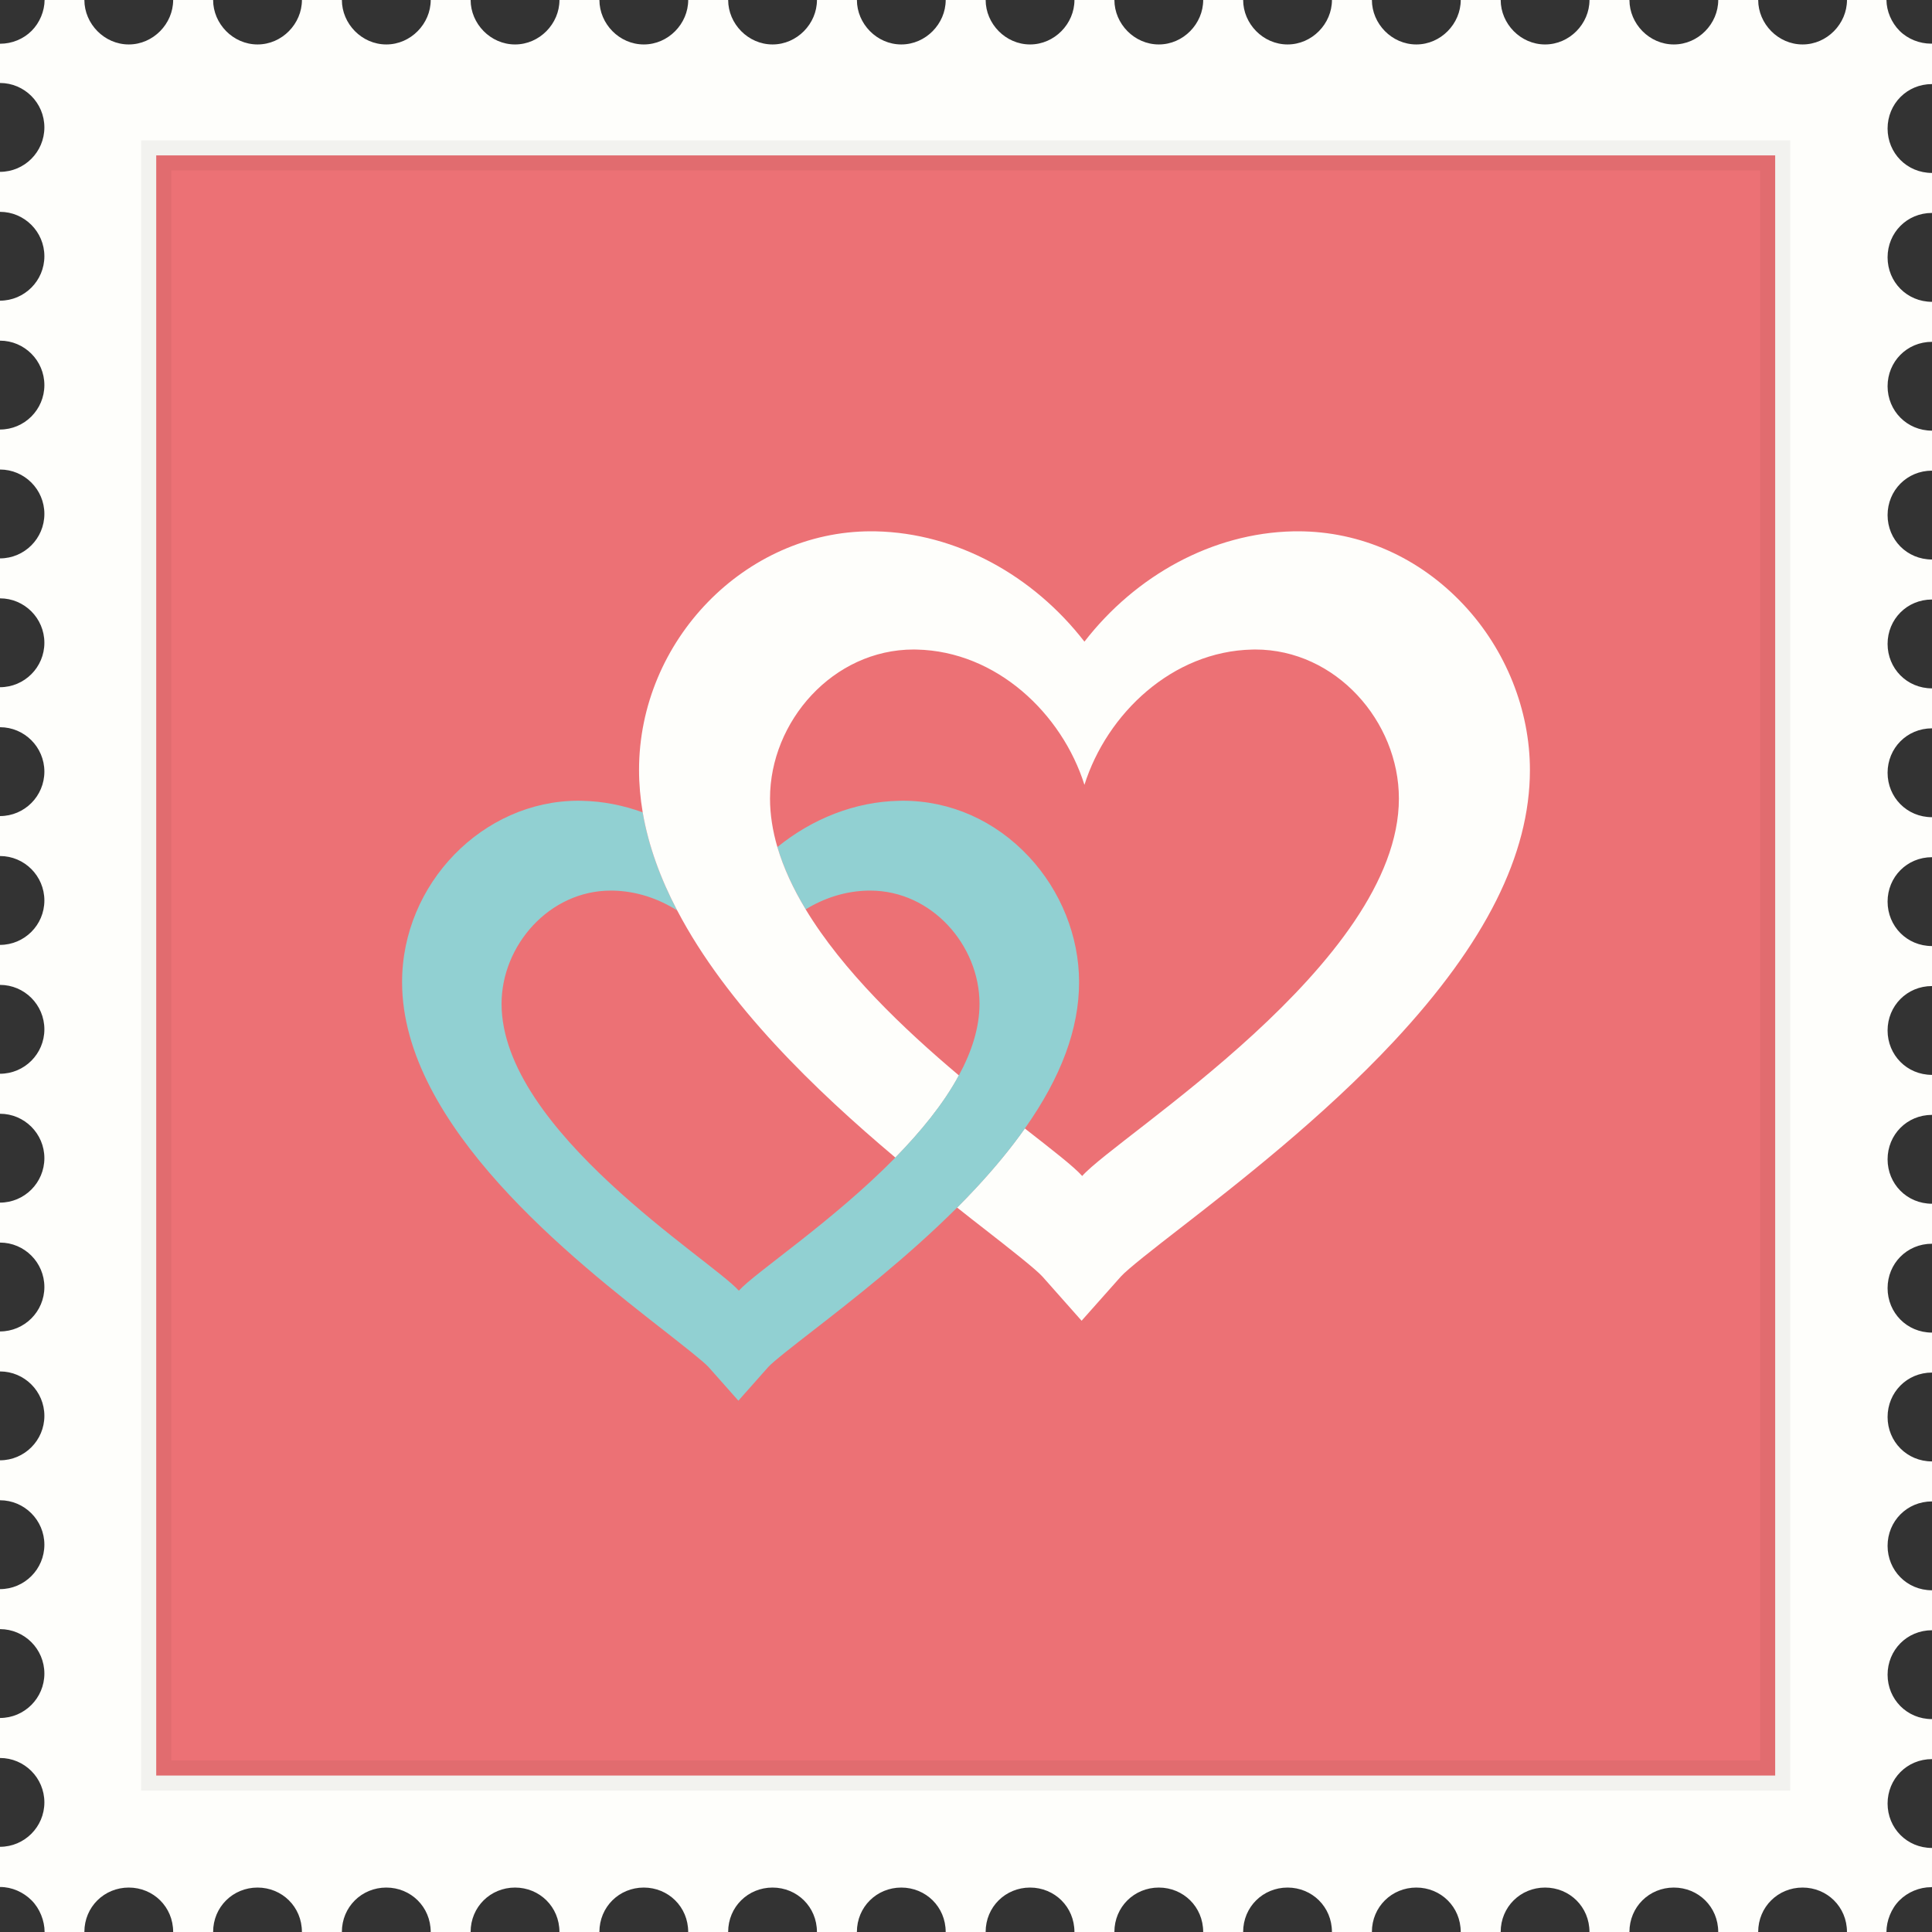 <?xml version="1.0" encoding="utf-8"?>
<!-- Generator: Adobe Illustrator 17.1.0, SVG Export Plug-In . SVG Version: 6.00 Build 0)  -->
<!DOCTYPE svg PUBLIC "-//W3C//DTD SVG 1.1//EN" "http://www.w3.org/Graphics/SVG/1.1/DTD/svg11.dtd">
<svg version="1.1" id="love-stamp-32" xmlns="http://www.w3.org/2000/svg" xmlns:xlink="http://www.w3.org/1999/xlink" x="0px"
	 y="0px" viewBox="0 0 1009.996 1009.996" enable-background="new 0 0 1009.996 1009.996" xml:space="preserve">
<rect x="0" y="0" width="1009.996" height="1009.996" fill="#333333" stroke="none"/>
<g id="love-stamp-32-stamp">
	<path fill="#FEFEFB" d="M986.777,134.535c0-12.822,10.08-23.218,23.219-23.218V90.407
		c-13.139,0-23.219-10.396-23.219-23.218c0-12.822,10.08-23.238,23.219-23.238V22.824c0,0-0.355,0-0.435,0
		c-6.115,0-12.19-2.387-16.511-6.707C988.789,11.836,986.245,5.839,986.185,0h-20.634
		c0,12.408-10.396,23.238-23.218,23.238c-12.803,0-23.198-10.83-23.198-23.238h-20.891
		c0,12.408-10.396,23.238-23.218,23.238c-12.822,0-23.198-10.83-23.198-23.238H830.938
		c0,12.408-10.396,23.238-23.218,23.238c-12.822,0-23.198-10.83-23.198-23.238h-20.891
		c0,12.408-10.396,23.238-23.218,23.238c-12.822,0-23.219-10.83-23.219-23.238h-20.89
		c0,12.408-10.376,23.238-23.198,23.238c-12.822,0-23.219-10.83-23.219-23.238h-20.89
		c0,12.408-10.376,23.238-23.198,23.238S582.582,12.408,582.582,0h-20.89c0,12.408-10.396,23.238-23.198,23.238
		c-12.822,0-23.219-10.83-23.219-23.238h-20.89c0,12.408-10.396,23.238-23.218,23.238
		c-12.802,0-23.198-10.83-23.198-23.238h-20.89c0,12.408-10.396,23.238-23.218,23.238
		c-12.802,0-23.198-10.83-23.198-23.238h-20.89c0,12.408-10.396,23.238-23.218,23.238
		c-12.822,0-23.198-10.83-23.198-23.238h-20.89c0,12.408-10.396,23.238-23.218,23.238
		c-12.822,0-23.218-10.83-23.218-23.238h-20.871c0,12.408-10.396,23.238-23.218,23.238
		c-12.822,0-23.218-10.83-23.218-23.238h-20.891c0,12.408-10.376,23.238-23.198,23.238S111.415,12.408,111.415,0
		H90.525c0,12.408-10.396,23.238-23.198,23.238c-12.822,0-23.218-10.83-23.218-23.238h-20.792
		c-0.059,5.839-2.525,11.836-6.786,16.117c-4.32,4.32-10.317,6.746-16.432,6.746C0.079,22.863,0,22.824,0,22.824
		v20.555c12.763,0,23.199,10.396,23.199,23.218c0,12.842-10.435,23.238-23.199,23.238v20.91
		c12.763,0,23.199,10.396,23.199,23.218c0,12.822-10.435,23.218-23.199,23.218v20.91
		c12.763,0,23.199,10.396,23.199,23.238c0,12.822-10.435,23.218-23.199,23.218v20.91
		c12.763,0,23.199,10.396,23.199,23.218c0,12.822-10.435,23.238-23.199,23.238v20.89
		c12.763,0,23.199,10.396,23.199,23.238c0,12.822-10.435,23.218-23.199,23.218v20.91
		c12.763,0,23.199,10.396,23.199,23.218c0,12.842-10.435,23.238-23.199,23.238v20.89
		c12.763,0,23.199,10.415,23.199,23.238c0,12.822-10.435,23.218-23.199,23.218v20.91
		c12.763,0,23.199,10.396,23.199,23.238c0,12.822-10.435,23.218-23.199,23.218v20.91
		c12.763,0,23.199,10.396,23.199,23.218c0,12.822-10.435,23.238-23.199,23.238v20.891
		c12.763,0,23.199,10.396,23.199,23.237c0,12.822-10.435,23.218-23.199,23.218v20.91
		c12.763,0,23.199,10.396,23.199,23.218c0,12.843-10.435,23.238-23.199,23.238v20.89
		c12.763,0,23.199,10.416,23.199,23.238c0,12.822-10.435,23.218-23.199,23.218v20.91
		c12.763,0,23.199,10.396,23.199,23.238c0,12.821-10.435,23.218-23.199,23.218v20.91
		c12.763,0,23.199,10.396,23.199,23.218c0,12.822-10.435,23.218-23.199,23.218v21.009c0,0,0.079,0,0.099,0
		c6.115,0,12.112,2.663,16.432,7.003c4.301,4.301,6.767,10.672,6.786,16.512h20.792
		c0-13.139,10.396-23.219,23.218-23.219c12.803,0,23.198,10.08,23.198,23.219h20.891
		c0-13.139,10.396-23.219,23.218-23.219s23.198,10.08,23.198,23.219h20.891c0-13.139,10.396-23.219,23.218-23.219
		c12.822,0,23.218,10.08,23.218,23.219h20.871c0-13.139,10.396-23.219,23.218-23.219
		c12.822,0,23.218,10.08,23.218,23.219h20.89c0-13.139,10.376-23.219,23.198-23.219
		c12.822,0,23.218,10.08,23.218,23.219h20.89c0-13.139,10.396-23.219,23.198-23.219
		c12.822,0,23.218,10.08,23.218,23.219h20.89c0-13.139,10.396-23.219,23.198-23.219
		c12.822,0,23.218,10.08,23.218,23.219h20.89c0-13.139,10.396-23.219,23.219-23.219
		c12.802,0,23.198,10.08,23.198,23.219h20.89c0-13.139,10.396-23.219,23.219-23.219s23.198,10.08,23.198,23.219
		h20.89c0-13.139,10.396-23.219,23.219-23.219c12.822,0,23.198,10.08,23.198,23.219h20.89
		c0-13.139,10.396-23.219,23.219-23.219c12.822,0,23.218,10.08,23.218,23.219h20.891
		c0-13.139,10.376-23.219,23.198-23.219c12.822,0,23.218,10.08,23.218,23.219h20.891
		c0-13.139,10.376-23.219,23.198-23.219c12.822,0,23.218,10.08,23.218,23.219h20.891
		c0-13.139,10.396-23.219,23.198-23.219c12.822,0,23.218,10.08,23.218,23.219h20.634
		c0.019-5.84,2.486-12.211,6.786-16.512c4.32-4.34,10.475-6.904,16.59-6.904c0.079,0,0.435-0.099,0.435-0.078
		V966.064c-13.139,0-23.219-10.396-23.219-23.218c0-12.842,10.08-23.237,23.219-23.237v-20.91
		c-13.139,0-23.219-10.396-23.219-23.219c0-12.822,10.08-23.237,23.219-23.237v-20.891
		c-13.139,0-23.219-10.395-23.219-23.237c0-12.822,10.08-23.219,23.219-23.219v-20.91
		c-13.139,0-23.219-10.396-23.219-23.218c0-12.821,10.08-23.237,23.219-23.237v-20.891
		c-13.139,0-23.219-10.416-23.219-23.237c0-12.822,10.08-23.219,23.219-23.219v-20.909
		c-13.139,0-23.219-10.396-23.219-23.219c0-12.842,10.08-23.237,23.219-23.237v-20.91
		c-13.139,0-23.219-10.396-23.219-23.218c0-12.822,10.08-23.219,23.219-23.219v-20.91
		c-13.139,0-23.219-10.396-23.219-23.237c0-12.822,10.08-23.218,23.219-23.218v-20.91
		c-13.139,0-23.219-10.396-23.219-23.218c0-12.842,10.08-23.238,23.219-23.238v-20.891
		c-13.139,0-23.219-10.415-23.219-23.237c0-12.822,10.08-23.218,23.219-23.218v-20.91
		c-13.139,0-23.219-10.396-23.219-23.218c0-12.842,10.08-23.237,23.219-23.237v-20.91
		c-13.139,0-23.219-10.396-23.219-23.218c0-12.822,10.08-23.218,23.219-23.218v-20.91
		C996.857,157.773,986.777,147.376,986.777,134.535z"/>
	<g>
		<rect x="81.668" y="81.234" fill="#EC7175" width="846.345" height="846.976"/>
		<path opacity="0.05" d="M920.141,89.125v831.194H89.539V89.125H920.141 M935.903,73.363H73.777v862.717h862.126V73.363
			L935.903,73.363z"/>
	</g>
</g>
<g id="love-stamp-32-ringed-hearts">
	<g id="love-stamp-32-heart-right">
		<path id="love-stamp-32-color_3_" fill="#91D0D2" d="M302.358,418.596c0.602,0,1.232,0,1.884,0.04
			c10.898,0.217,21.57,2.348,31.74,6.036c2.999,17.498,9.331,34.699,18.049,51.309
			c-9.873-6.253-21.304-10.14-33.594-10.396c-0.346,0-0.769,0-1.145,0c-32.075,0-57.088,28.593-57.088,59.179
			c0,66.301,109.709,133.824,124.04,149.961c8.285-9.311,48.931-36.06,81.825-69.575
			c13.167-13.474,25.151-28.031,33.199-42.964c6.688-12.31,10.791-24.954,10.791-37.422
			c0-30.596-24.994-59.179-57.079-59.179c-0.384,0-0.769,0-1.154,0c-11.895,0.227-22.971,3.876-32.647,9.804
			c-6.471-10.691-11.57-21.61-14.795-32.568c18.267-14.815,40.538-23.731,63.677-24.185
			c0.592-0.04,1.272-0.04,1.864-0.04l0,0c24.915,0,48.309,10.386,65.945,29.254
			c16.708,17.853,26.246,41.722,26.246,65.561c0,24.372-9.33,49.622-28.357,76.529
			c-7.181,10.179-15.723,20.574-25.654,31.247c-3.186,3.432-6.451,6.785-9.745,10.1
			c-26.078,26.02-55.283,48.744-75.414,64.367c-9.735,7.575-20.752,16.097-23.376,19.036l-15.565,17.557
			L370.443,714.69c-2.604-2.899-13.305-11.244-22.745-18.661c-48.063-37.539-137.503-107.391-137.503-182.618
			C210.196,462.014,252.38,418.596,302.358,418.596z"/>
	</g>
	<g id="love-stamp-32-heart-left">
		<path id="love-stamp-32-color_2_" fill="#FEFEFB" d="M455.346,277.749c0.829,0,1.657,0.02,2.476,0.02
			c42.244,0.908,82.26,23.021,109.088,57.661c26.857-34.64,66.892-56.753,109.137-57.661
			c0.809,0,1.627-0.02,2.455-0.02h0.019c32.697,0,63.529,13.681,86.728,38.506
			c21.955,23.455,34.551,54.899,34.551,86.264c0,44.177-23.268,90.544-71.095,141.833
			c-37.096,39.749-82.2,74.763-112.046,97.942c-12.783,9.902-27.292,21.205-30.724,25.072l-20.506,23.079
			l-20.456-23.079c-3.423-3.827-17.497-14.854-29.934-24.561c-4.655-3.609-9.587-7.456-14.677-11.52
			c3.294-3.314,6.56-6.668,9.745-10.1c9.932-10.673,18.474-21.068,25.654-31.247
			c14.469,11.323,25.605,19.884,29.975,24.835c18.878-21.265,165.565-111.306,165.565-197.323
			c0-40.272-32.904-77.91-75.119-77.91c-0.493,0-0.977,0-1.518,0.03c-41.801,0.888-76.007,33.535-87.753,70.719
			c-11.708-37.184-45.885-69.831-87.744-70.719c-0.463-0.03-1.016-0.03-1.5-0.03
			c-42.225,0-75.128,37.638-75.128,77.91c0,8.443,1.391,16.925,3.847,25.368
			c3.225,10.958,8.324,21.877,14.795,32.568c19.47,32.233,51.15,62.414,80.089,86.797
			c-8.048,14.933-20.032,29.49-33.199,42.964c-41.702-35.094-88.246-79.853-114.039-129.169
			c-8.719-16.609-15.051-33.811-18.049-51.309c-1.243-7.338-1.913-14.716-1.913-22.153
			C334.068,334.877,389.588,277.749,455.346,277.749z"/>
	</g>
	<g id="love-stamp-32-color">
		<path id="love-stamp-32-color_1_" fill="#91D0D2" d="M501.269,562.185c12.408,10.455,24.293,19.766,34.492,27.755
			c-7.181,10.179-15.723,20.574-25.654,31.247c-3.186,3.432-6.451,6.785-9.745,10.1
			c-10.1-7.95-21.009-16.689-32.292-26.138C481.237,591.675,493.221,577.118,501.269,562.185z"/>
	</g>
</g>
</svg>
